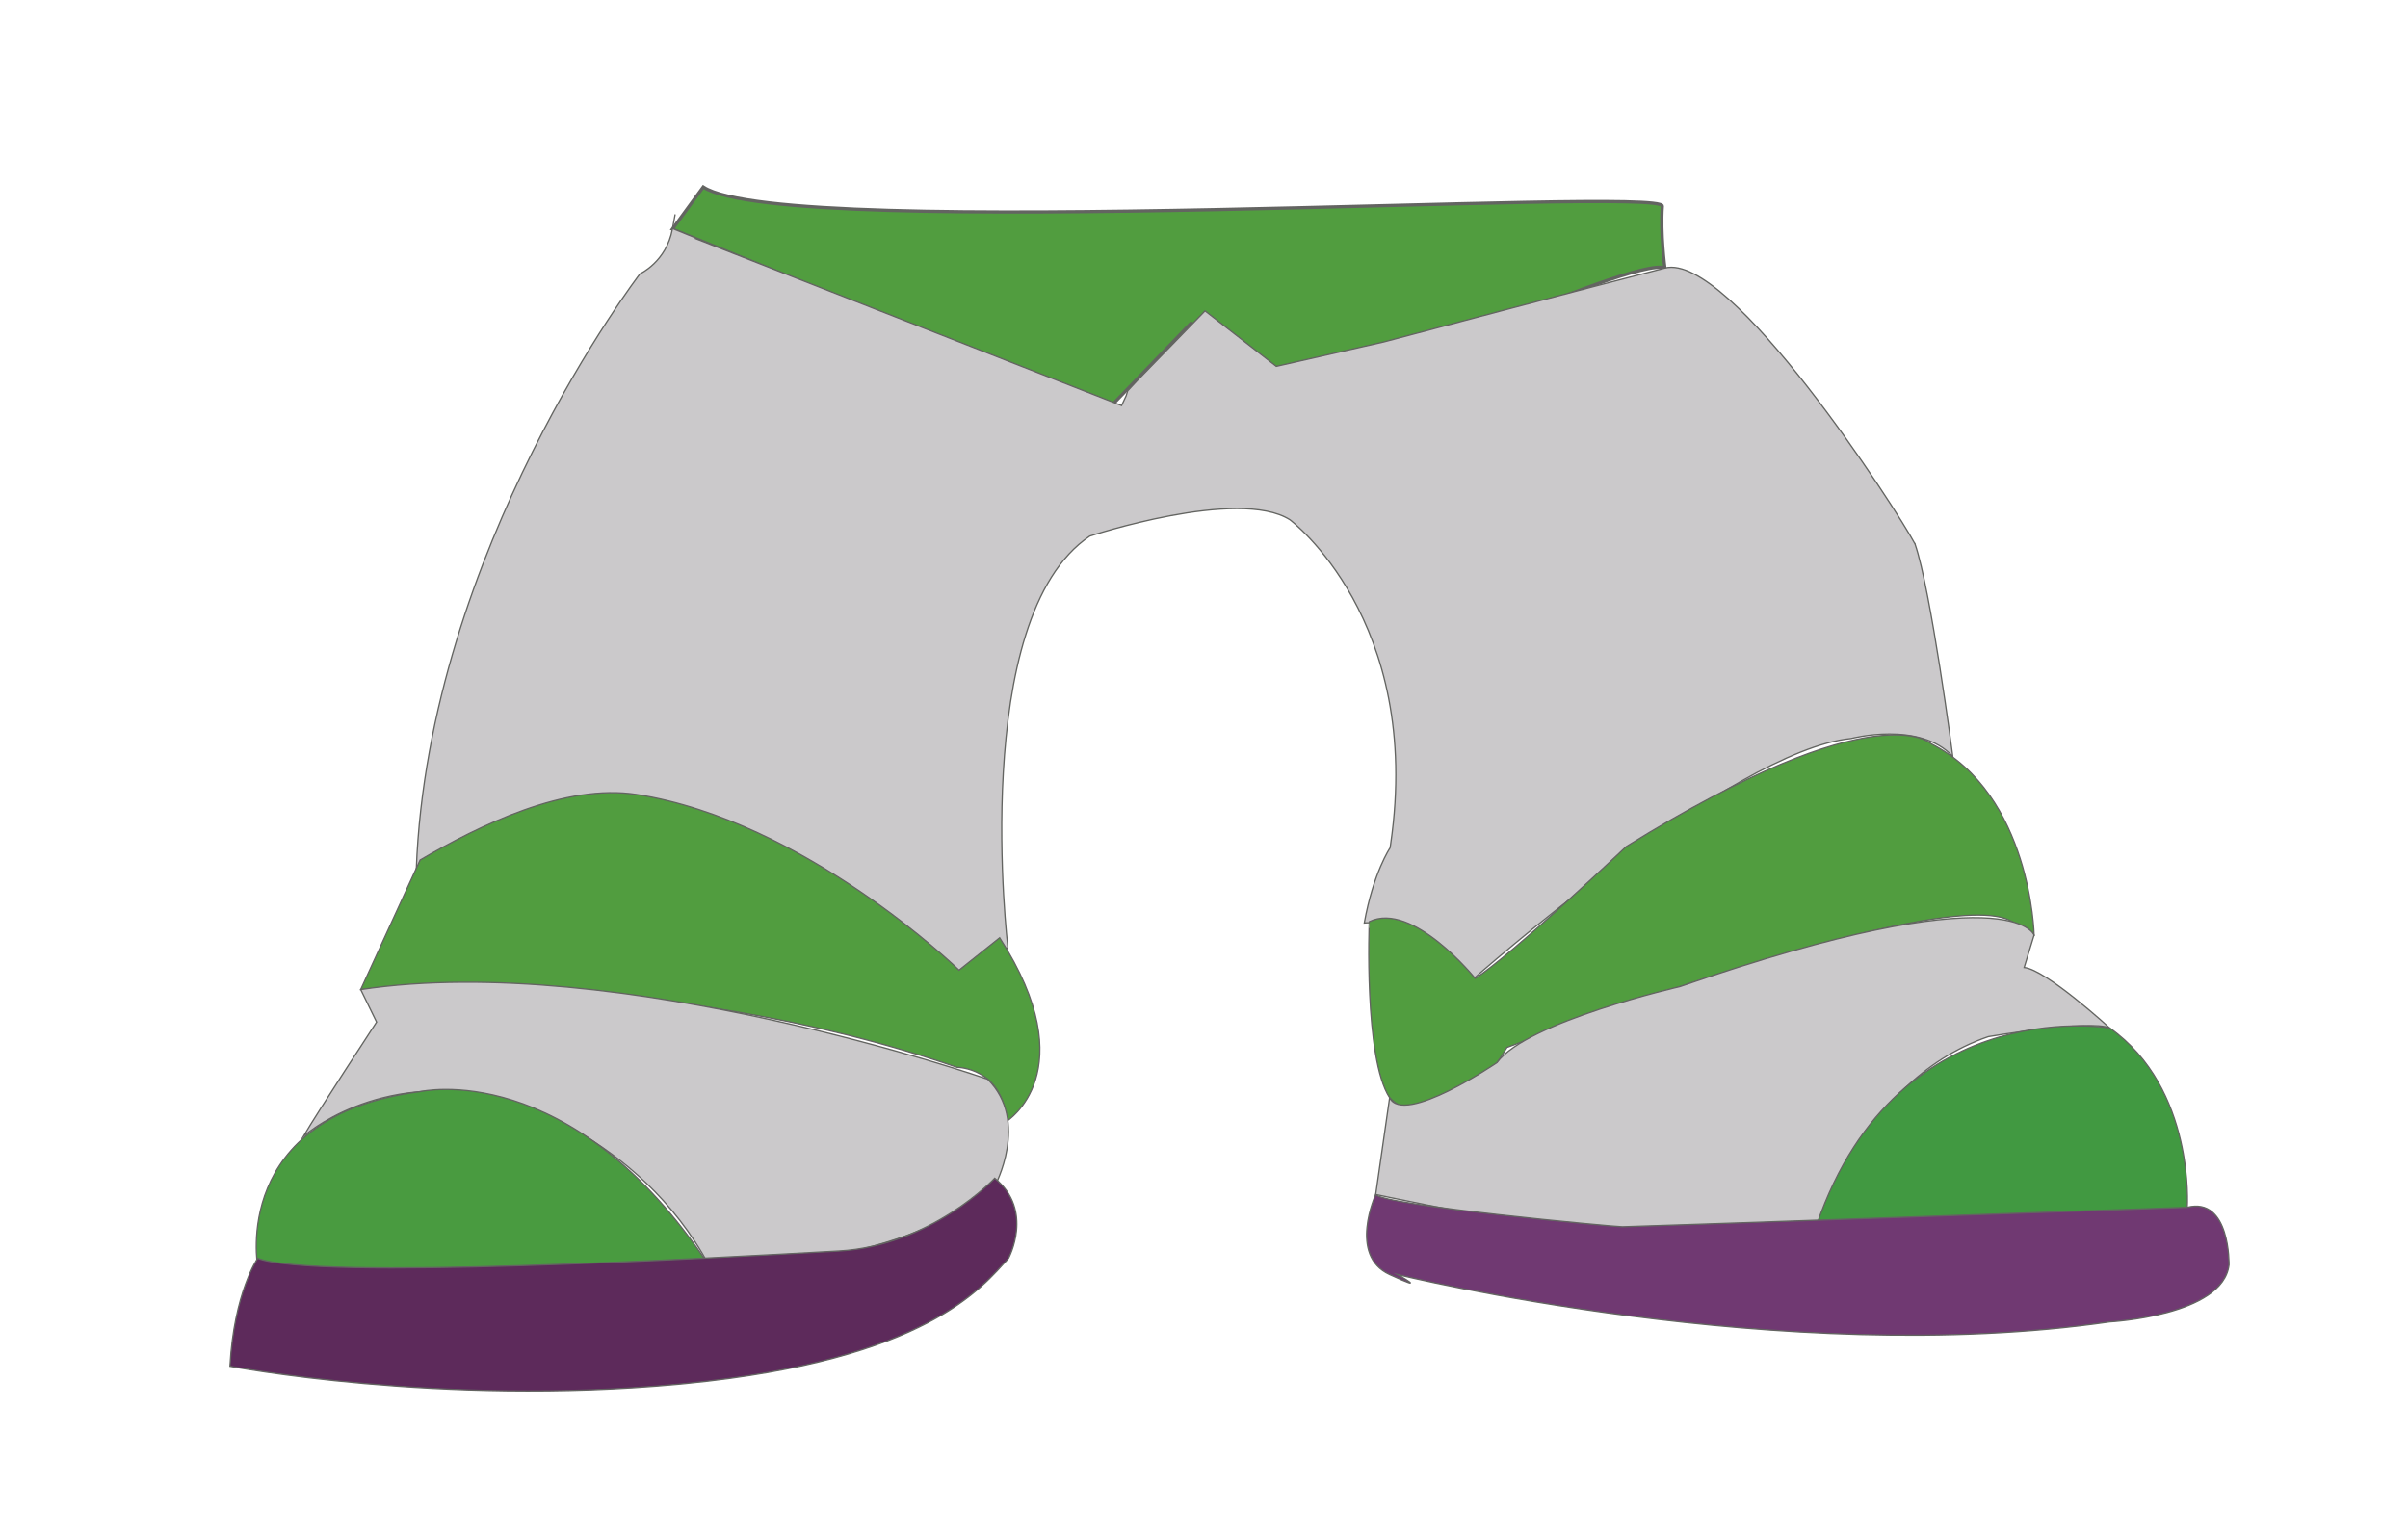<?xml version="1.0" encoding="utf-8"?>
<!-- Generator: Adobe Illustrator 16.0.0, SVG Export Plug-In . SVG Version: 6.00 Build 0)  -->
<!DOCTYPE svg PUBLIC "-//W3C//DTD SVG 1.1//EN" "http://www.w3.org/Graphics/SVG/1.1/DTD/svg11.dtd">
<svg version="1.1" id="Capa_1" xmlns="http://www.w3.org/2000/svg" xmlns:xlink="http://www.w3.org/1999/xlink" x="0px" y="0px"
	 width="185.714px" height="118.572px" viewBox="0 0 185.714 118.572" enable-background="new 0 0 185.714 118.572"
	 xml:space="preserve">
<path fill="#519D3F" stroke="#636461" stroke-width="0.25" stroke-miterlimit="10" d="M54.235,14.426l-2.378,3.25l33.731,13.75
	l6.272-6.5l8.864,6.5c0,0,25.3-11.75,27.679-10.75c0,0-0.356-2.671-0.198-4.776C128.322,14.343,60.722,18.676,54.235,14.426z"/>
<path fill="#CBC9CB" stroke="#636461" stroke-width="0.1" stroke-miterlimit="10" d="M51.857,17.676
	C51.857,17.676,52.326,15.159,51.857,17.676c-0.468,2.519-2.5,3.447-2.5,3.447S33.042,42.36,32.107,67.038
	c0,0,13.569-9.821,42.814,8.563l2.808-2.52c0,0-3.042-25.432,6.317-31.728c0,0,11.464-3.777,15.44-1.259
	c0,0,10.288,7.712,7.769,24.995c-0.016,0.104-0.031,0.207-0.048,0.313c0,0-1.286,1.889-1.988,5.791c0,0,4.444-0.504,8.305,4.408
	c0,0,20.004-17.753,29.246-18.634c0,0,5.264-1.386,7.837,1.385c0,0-1.691-12.88-2.917-16.394c-0.064-0.185,0.069,0.132,0,0
	c-1.404-2.644-14.254-22.559-19.287-21.281c-5.034,1.279-21.663,5.694-21.663,5.694l-8.306,1.888l-5.498-4.28l-5.264,5.414
	l-0.702,0.756l-0.116,0.378l-0.353,0.755L53.595,18.384"/>
<path fill="#519D3F" stroke="#636461" stroke-width="0.1" stroke-miterlimit="10" d="M32.404,66.336l-4.583,9.994
	c0,0,23.225-1.834,45.993,6c0,0,3.516,0,3.82,4.166c0,0,6.111-3.822-0.535-14.16l-3.132,2.5c0,0-11.848-11.523-24.86-13.551
	C43.582,60.425,37.003,63.656,32.404,66.336z"/>
<path fill="#CBC9CB" stroke="#636461" stroke-width="0.1" stroke-miterlimit="10" d="M27.821,76.331l1.223,2.508
	c0,0-4.585,7-5.654,8.832c0,0,5.653-5.166,15.127-3c0,0,10.697,2.668,16.198,13c0,0,14.21,0.5,22.003-6.166
	c0,0,2.723-5.014-0.549-8.258C76.168,83.247,47.686,73.323,27.821,76.331z"/>
<path fill="#499B40" stroke="#636461" stroke-width="0.1" stroke-miterlimit="10" d="M19.875,97.68c0,0-2.141-11.605,12.529-13.475
	c0,0,11.613-2.701,22.311,13.465C54.714,97.67,32.71,100.856,19.875,97.68z"/>
<path fill="#5D2A5B" stroke="#636461" stroke-width="0.1" stroke-miterlimit="10" d="M19.875,97.061c0,0-1.832,2.66-2.139,8.326
	c0,0,16.153,3.1,34.55,1.391c0.198-0.02,0.396-0.037,0.595-0.057c18.642-1.834,22.907-7.488,24.9-9.66c0,0,1.992-3.68-1.063-6.176
	c0,0-4.902,5.219-12.027,5.613C54.714,97.051,24.264,98.78,19.875,97.061z"/>
<path fill="#519D3F" stroke="#636461" stroke-width="0.1" stroke-miterlimit="10" d="M107.174,84.672c0,0,3.988,4.457,9.051-3.877
	c0,0,33.902-12.898,38.965-9.699l1.688,1.033c0,0-0.232-10.844-7.939-14.755c0,0-4.063-4.142-23.509,7.921
	c0,0-8.897,8.426-11.658,10.176c0,0-4.832-6-8.169-4.375C105.602,71.096,105.179,81.622,107.174,84.672"/>
<path fill="#CBC9CB" stroke="#636461" stroke-width="0.1" stroke-miterlimit="10" d="M107.174,84.672l-1.074,7.467
	c0,0,25.313,5.49,33.442,4.156c0,0,3.529-12.832,13.807-16.332c0,0,7.823-1.334,9.357-0.668c0,0-4.908-4.498-6.596-4.666l0.767-2.5
	c0,0-1.702-4.885-27.313,3.975c0,0-11.805,2.691-14.105,5.859C115.458,81.963,108.249,86.881,107.174,84.672z"/>
<path fill="#419941" stroke="#636461" stroke-width="0.1" stroke-miterlimit="10" d="M168.689,93.131c0,0,0.613-9.17-5.982-13.836
	c0,0-17.487-3.002-23.164,17C139.542,96.295,166.695,94.631,168.689,93.131z"/>
<path fill="#703972" stroke="#636461" stroke-width="0.1" stroke-miterlimit="10" d="M106.1,92.139c0,0-2.147,4.693,1.074,6.176
	s0.613,0,0.613,0s29.76,7.316,54.919,3.65c0,0,8.744-0.465,9.204-4.398c0,0,0.105-5.268-3.222-4.436c0,0-42.952,1.5-43.566,1.5
	S106.713,92.981,106.1,92.139z"/>
<path fill="#5D2A5B" stroke="#636461" stroke-width="0.1" stroke-miterlimit="10" d="M54.01,96.504"/>
<path fill="#5D2A5B" stroke="#636461" stroke-width="0.1" stroke-miterlimit="10" d="M73.523,112.118"/>
</svg>
